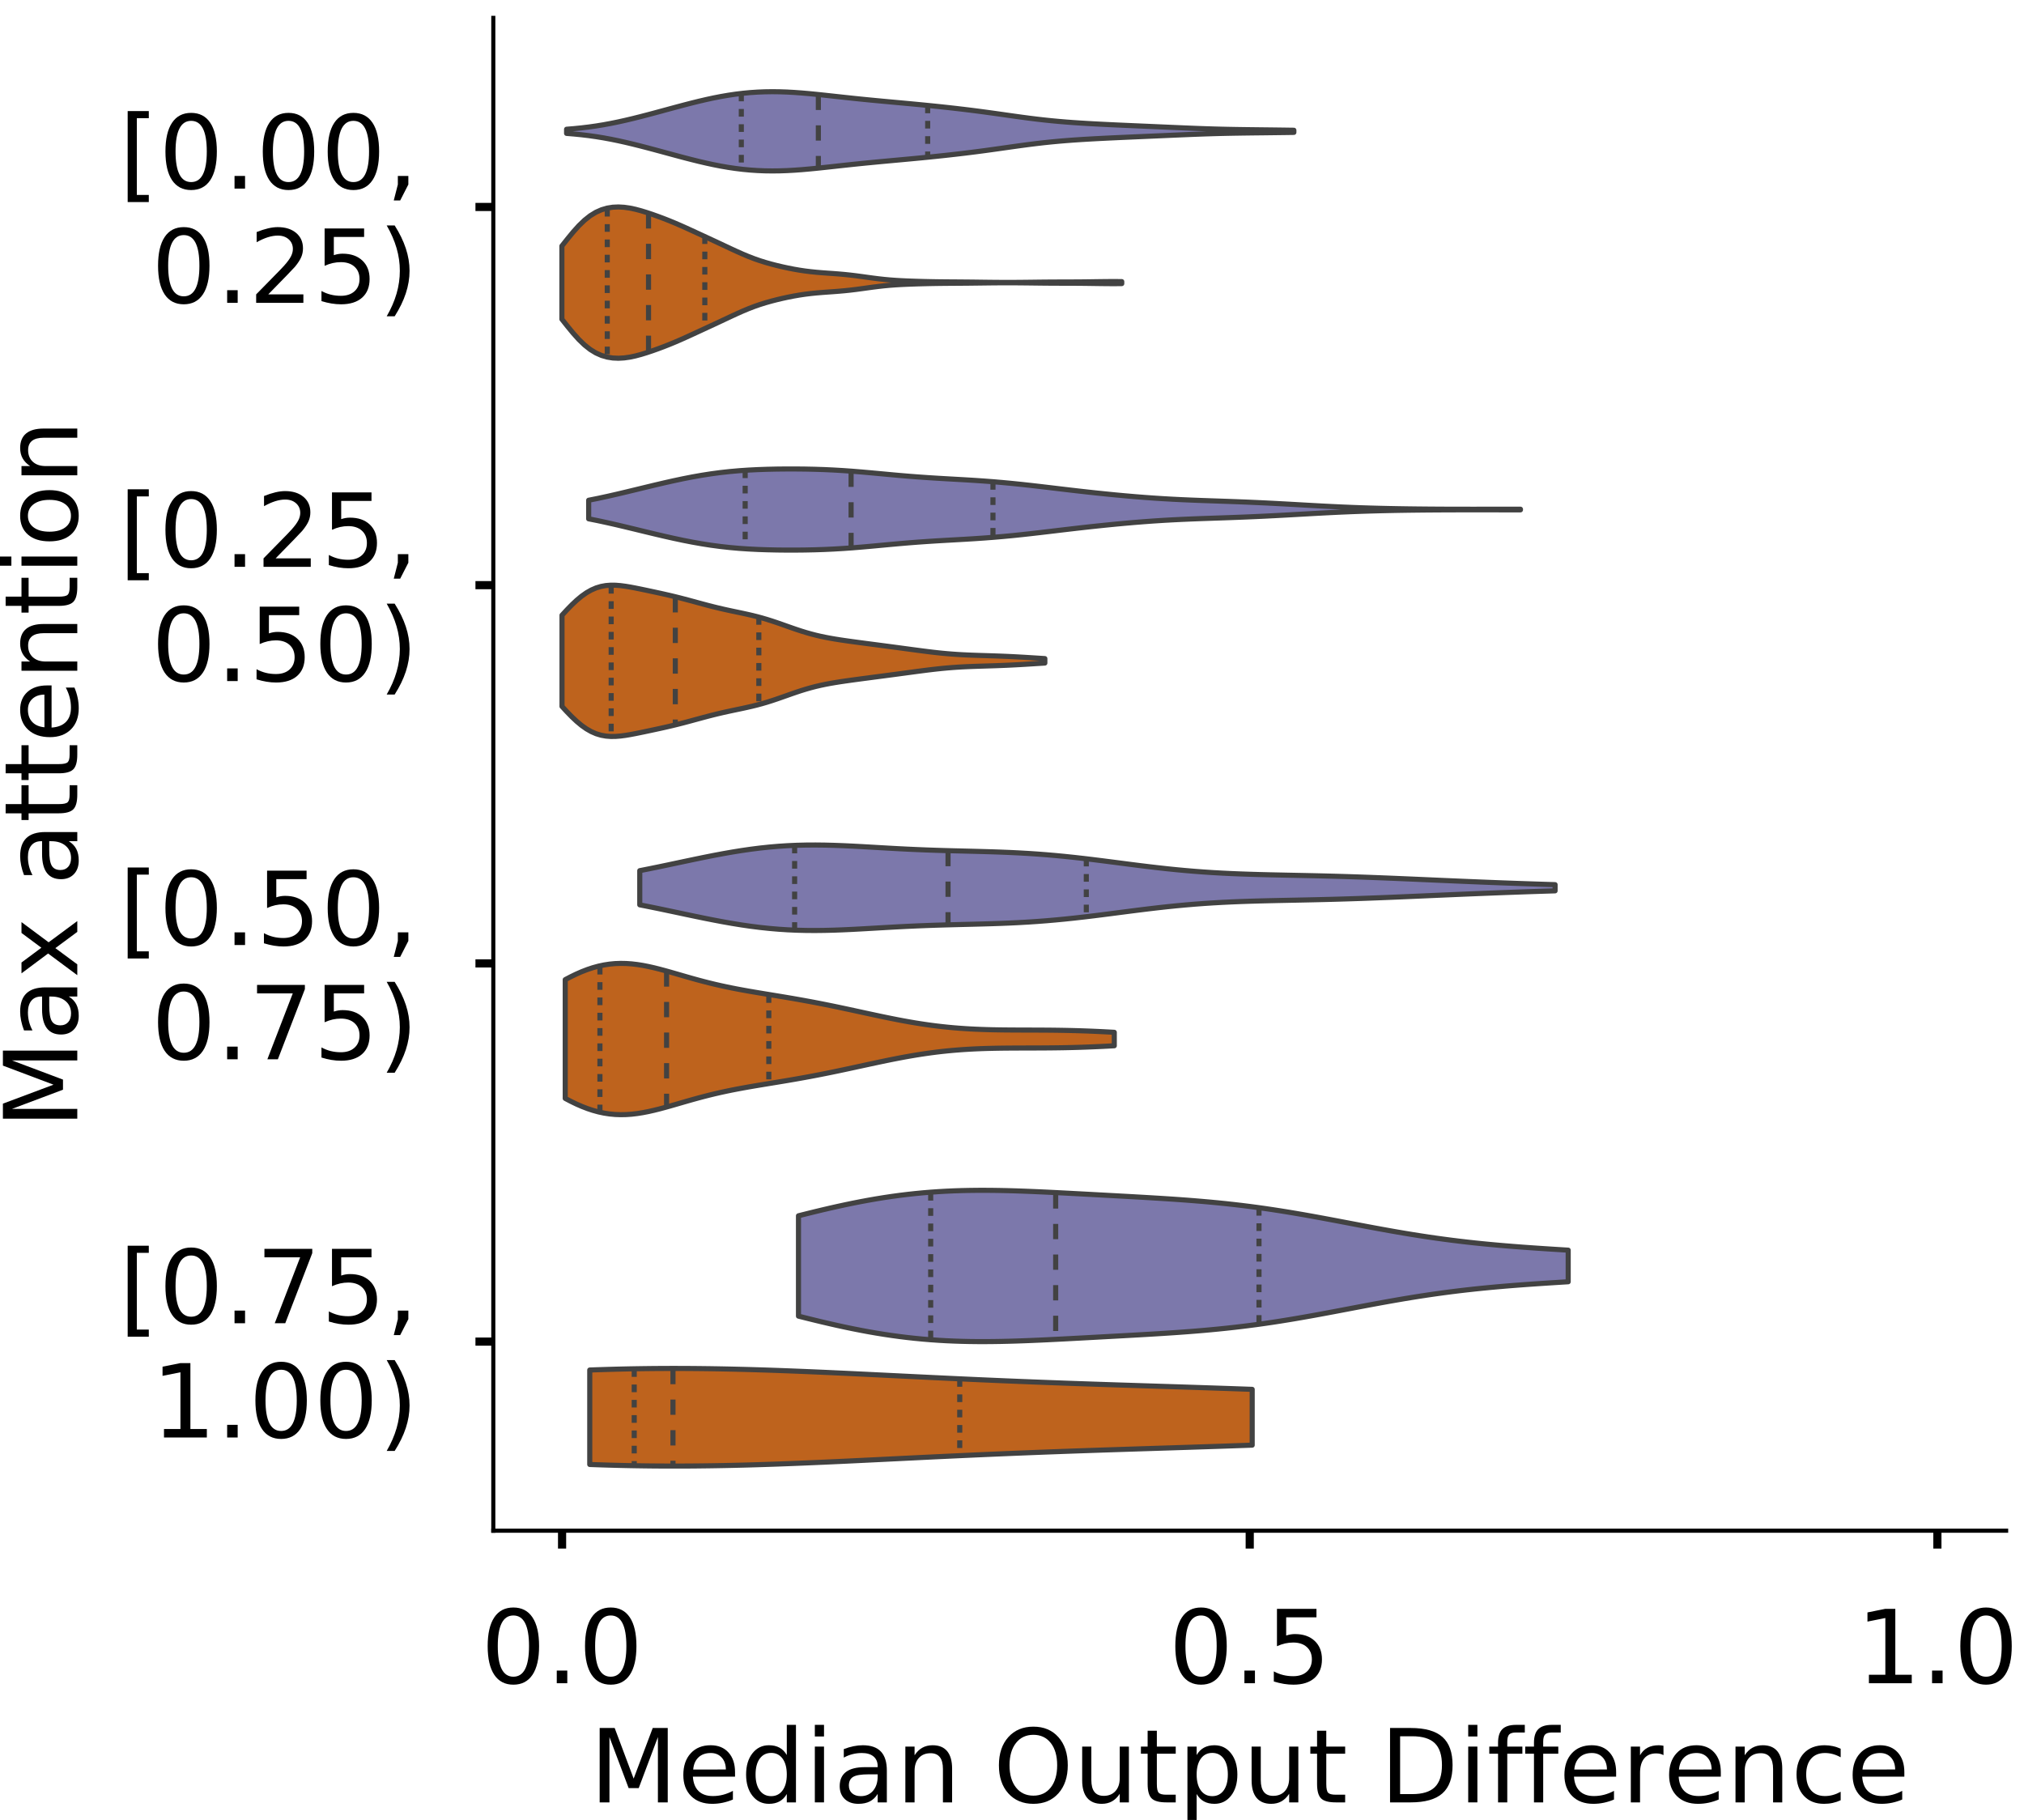 <?xml version="1.0" encoding="utf-8" standalone="no"?>
<!DOCTYPE svg PUBLIC "-//W3C//DTD SVG 1.1//EN"
  "http://www.w3.org/Graphics/SVG/1.1/DTD/svg11.dtd">
<!-- Created with matplotlib (https://matplotlib.org/) -->
<svg height="356.753pt" version="1.1" viewBox="0 0 396.753 356.753" width="396.753pt" xmlns="http://www.w3.org/2000/svg" xmlns:xlink="http://www.w3.org/1999/xlink">
 <defs>
  <style type="text/css">
*{stroke-linecap:butt;stroke-linejoin:round;}
  </style>
 </defs>
 <g id="figure_1">
  <g id="patch_1">
   <path d="M 0 356.753 
L 396.753 356.753 
L 396.753 0 
L 0 0 
z
" style="fill:#ffffff;"/>
  </g>
  <g id="axes_1">
   <g id="patch_2">
    <path d="M 96.7 300.053 
L 393.253 300.053 
L 393.253 3.5 
L 96.7 3.5 
z
" style="fill:#ffffff;"/>
   </g>
   <g id="PolyCollection_1">
    <defs>
     <path d="M 111.064 -330.603 
L 111.064 -331.42 
L 112.504 -331.537 
L 113.944 -331.681 
L 115.384 -331.853 
L 116.824 -332.056 
L 118.264 -332.29 
L 119.704 -332.555 
L 121.144 -332.848 
L 122.584 -333.167 
L 124.025 -333.508 
L 125.465 -333.868 
L 126.905 -334.241 
L 128.345 -334.625 
L 129.785 -335.014 
L 131.225 -335.405 
L 132.665 -335.794 
L 134.105 -336.177 
L 135.545 -336.549 
L 136.985 -336.905 
L 138.425 -337.241 
L 139.865 -337.552 
L 141.305 -337.833 
L 142.745 -338.081 
L 144.185 -338.294 
L 145.625 -338.469 
L 147.065 -338.605 
L 148.505 -338.701 
L 149.945 -338.758 
L 151.385 -338.778 
L 152.825 -338.761 
L 154.266 -338.712 
L 155.706 -338.632 
L 157.146 -338.527 
L 158.586 -338.402 
L 160.026 -338.261 
L 161.466 -338.11 
L 162.906 -337.954 
L 164.346 -337.796 
L 165.786 -337.639 
L 167.226 -337.485 
L 168.666 -337.337 
L 170.106 -337.193 
L 171.546 -337.054 
L 172.986 -336.919 
L 174.426 -336.786 
L 175.866 -336.654 
L 177.306 -336.522 
L 178.746 -336.388 
L 180.186 -336.251 
L 181.626 -336.11 
L 183.066 -335.965 
L 184.506 -335.815 
L 185.947 -335.659 
L 187.387 -335.497 
L 188.827 -335.328 
L 190.267 -335.152 
L 191.707 -334.968 
L 193.147 -334.777 
L 194.587 -334.58 
L 196.027 -334.378 
L 197.467 -334.173 
L 198.907 -333.97 
L 200.347 -333.771 
L 201.787 -333.581 
L 203.227 -333.402 
L 204.667 -333.237 
L 206.107 -333.087 
L 207.547 -332.952 
L 208.987 -332.832 
L 210.427 -332.724 
L 211.867 -332.628 
L 213.307 -332.54 
L 214.747 -332.46 
L 216.187 -332.386 
L 217.628 -332.315 
L 219.068 -332.248 
L 220.508 -332.184 
L 221.948 -332.12 
L 223.388 -332.058 
L 224.828 -331.996 
L 226.268 -331.933 
L 227.708 -331.87 
L 229.148 -331.807 
L 230.588 -331.744 
L 232.028 -331.683 
L 233.468 -331.624 
L 234.908 -331.568 
L 236.348 -331.518 
L 237.788 -331.473 
L 239.228 -331.434 
L 240.668 -331.401 
L 242.108 -331.374 
L 243.548 -331.351 
L 244.988 -331.332 
L 246.428 -331.315 
L 247.868 -331.298 
L 249.309 -331.282 
L 250.749 -331.264 
L 252.189 -331.244 
L 253.629 -331.223 
L 253.629 -330.8 
L 253.629 -330.8 
L 252.189 -330.779 
L 250.749 -330.76 
L 249.309 -330.742 
L 247.868 -330.725 
L 246.428 -330.709 
L 244.988 -330.692 
L 243.548 -330.672 
L 242.108 -330.65 
L 240.668 -330.623 
L 239.228 -330.59 
L 237.788 -330.551 
L 236.348 -330.506 
L 234.908 -330.455 
L 233.468 -330.4 
L 232.028 -330.341 
L 230.588 -330.28 
L 229.148 -330.217 
L 227.708 -330.154 
L 226.268 -330.091 
L 224.828 -330.028 
L 223.388 -329.966 
L 221.948 -329.903 
L 220.508 -329.84 
L 219.068 -329.775 
L 217.628 -329.708 
L 216.187 -329.638 
L 214.747 -329.563 
L 213.307 -329.483 
L 211.867 -329.396 
L 210.427 -329.3 
L 208.987 -329.192 
L 207.547 -329.072 
L 206.107 -328.937 
L 204.667 -328.787 
L 203.227 -328.621 
L 201.787 -328.443 
L 200.347 -328.252 
L 198.907 -328.054 
L 197.467 -327.85 
L 196.027 -327.646 
L 194.587 -327.444 
L 193.147 -327.246 
L 191.707 -327.055 
L 190.267 -326.872 
L 188.827 -326.696 
L 187.387 -326.527 
L 185.947 -326.365 
L 184.506 -326.209 
L 183.066 -326.059 
L 181.626 -325.913 
L 180.186 -325.772 
L 178.746 -325.636 
L 177.306 -325.502 
L 175.866 -325.369 
L 174.426 -325.238 
L 172.986 -325.105 
L 171.546 -324.969 
L 170.106 -324.83 
L 168.666 -324.687 
L 167.226 -324.538 
L 165.786 -324.385 
L 164.346 -324.228 
L 162.906 -324.07 
L 161.466 -323.913 
L 160.026 -323.762 
L 158.586 -323.622 
L 157.146 -323.496 
L 155.706 -323.391 
L 154.266 -323.312 
L 152.825 -323.262 
L 151.385 -323.246 
L 149.945 -323.265 
L 148.505 -323.323 
L 147.065 -323.419 
L 145.625 -323.555 
L 144.185 -323.73 
L 142.745 -323.942 
L 141.305 -324.19 
L 139.865 -324.472 
L 138.425 -324.782 
L 136.985 -325.118 
L 135.545 -325.475 
L 134.105 -325.846 
L 132.665 -326.229 
L 131.225 -326.619 
L 129.785 -327.01 
L 128.345 -327.399 
L 126.905 -327.782 
L 125.465 -328.156 
L 124.025 -328.515 
L 122.584 -328.856 
L 121.144 -329.176 
L 119.704 -329.469 
L 118.264 -329.734 
L 116.824 -329.968 
L 115.384 -330.171 
L 113.944 -330.343 
L 112.504 -330.486 
L 111.064 -330.603 
z
" id="me89716aa2e" style="stroke:#424242;"/>
    </defs>
    <g clip-path="url(#p3362661042)">
     <use style="fill:#7c78ab;stroke:#424242;" x="0" xlink:href="#me89716aa2e" y="356.753"/>
    </g>
   </g>
   <g id="PolyCollection_2">
    <defs>
     <path d="M 110.145 -294.183 
L 110.145 -308.53 
L 111.253 -309.93 
L 112.362 -311.279 
L 113.47 -312.512 
L 114.579 -313.581 
L 115.687 -314.459 
L 116.796 -315.139 
L 117.905 -315.632 
L 119.013 -315.958 
L 120.122 -316.135 
L 121.23 -316.184 
L 122.339 -316.122 
L 123.447 -315.966 
L 124.556 -315.732 
L 125.665 -315.437 
L 126.773 -315.097 
L 127.882 -314.727 
L 128.99 -314.332 
L 130.099 -313.918 
L 131.207 -313.482 
L 132.316 -313.024 
L 133.425 -312.545 
L 134.533 -312.05 
L 135.642 -311.543 
L 136.75 -311.032 
L 137.859 -310.52 
L 138.967 -310.007 
L 140.076 -309.493 
L 141.185 -308.976 
L 142.293 -308.455 
L 143.402 -307.935 
L 144.51 -307.424 
L 145.619 -306.932 
L 146.727 -306.469 
L 147.836 -306.043 
L 148.945 -305.657 
L 150.053 -305.309 
L 151.162 -304.995 
L 152.27 -304.709 
L 153.379 -304.447 
L 154.487 -304.207 
L 155.596 -303.99 
L 156.705 -303.798 
L 157.813 -303.633 
L 158.922 -303.496 
L 160.03 -303.383 
L 161.139 -303.29 
L 162.248 -303.209 
L 163.356 -303.131 
L 164.465 -303.045 
L 165.573 -302.947 
L 166.682 -302.83 
L 167.79 -302.696 
L 168.899 -302.548 
L 170.008 -302.395 
L 171.116 -302.244 
L 172.225 -302.104 
L 173.333 -301.981 
L 174.442 -301.879 
L 175.55 -301.797 
L 176.659 -301.732 
L 177.768 -301.681 
L 178.876 -301.639 
L 179.985 -301.603 
L 181.093 -301.573 
L 182.202 -301.547 
L 183.31 -301.527 
L 184.419 -301.511 
L 185.528 -301.5 
L 186.636 -301.491 
L 187.745 -301.484 
L 188.853 -301.475 
L 189.962 -301.465 
L 191.07 -301.453 
L 192.179 -301.439 
L 193.288 -301.425 
L 194.396 -301.412 
L 195.505 -301.402 
L 196.613 -301.396 
L 197.722 -301.394 
L 198.83 -301.397 
L 199.939 -301.405 
L 201.048 -301.416 
L 202.156 -301.429 
L 203.265 -301.443 
L 204.373 -301.455 
L 205.482 -301.465 
L 206.59 -301.472 
L 207.699 -301.476 
L 208.808 -301.479 
L 209.916 -301.482 
L 211.025 -301.487 
L 212.133 -301.496 
L 213.242 -301.509 
L 214.351 -301.525 
L 215.459 -301.541 
L 216.568 -301.554 
L 217.676 -301.562 
L 218.785 -301.562 
L 219.893 -301.553 
L 219.893 -301.16 
L 219.893 -301.16 
L 218.785 -301.151 
L 217.676 -301.151 
L 216.568 -301.159 
L 215.459 -301.172 
L 214.351 -301.188 
L 213.242 -301.204 
L 212.133 -301.217 
L 211.025 -301.226 
L 209.916 -301.231 
L 208.808 -301.234 
L 207.699 -301.237 
L 206.59 -301.241 
L 205.482 -301.248 
L 204.373 -301.258 
L 203.265 -301.27 
L 202.156 -301.284 
L 201.048 -301.297 
L 199.939 -301.308 
L 198.83 -301.316 
L 197.722 -301.319 
L 196.613 -301.317 
L 195.505 -301.311 
L 194.396 -301.301 
L 193.288 -301.288 
L 192.179 -301.274 
L 191.07 -301.26 
L 189.962 -301.248 
L 188.853 -301.238 
L 187.745 -301.229 
L 186.636 -301.222 
L 185.528 -301.213 
L 184.419 -301.202 
L 183.31 -301.186 
L 182.202 -301.166 
L 181.093 -301.14 
L 179.985 -301.11 
L 178.876 -301.074 
L 177.768 -301.032 
L 176.659 -300.981 
L 175.55 -300.916 
L 174.442 -300.834 
L 173.333 -300.732 
L 172.225 -300.609 
L 171.116 -300.469 
L 170.008 -300.318 
L 168.899 -300.165 
L 167.79 -300.017 
L 166.682 -299.883 
L 165.573 -299.766 
L 164.465 -299.668 
L 163.356 -299.582 
L 162.248 -299.504 
L 161.139 -299.423 
L 160.03 -299.33 
L 158.922 -299.217 
L 157.813 -299.08 
L 156.705 -298.915 
L 155.596 -298.723 
L 154.487 -298.506 
L 153.379 -298.266 
L 152.27 -298.004 
L 151.162 -297.718 
L 150.053 -297.404 
L 148.945 -297.056 
L 147.836 -296.67 
L 146.727 -296.244 
L 145.619 -295.781 
L 144.51 -295.289 
L 143.402 -294.778 
L 142.293 -294.258 
L 141.185 -293.737 
L 140.076 -293.22 
L 138.967 -292.706 
L 137.859 -292.193 
L 136.75 -291.681 
L 135.642 -291.17 
L 134.533 -290.663 
L 133.425 -290.168 
L 132.316 -289.689 
L 131.207 -289.231 
L 130.099 -288.795 
L 128.99 -288.381 
L 127.882 -287.986 
L 126.773 -287.616 
L 125.665 -287.276 
L 124.556 -286.981 
L 123.447 -286.747 
L 122.339 -286.591 
L 121.23 -286.529 
L 120.122 -286.578 
L 119.013 -286.755 
L 117.905 -287.081 
L 116.796 -287.574 
L 115.687 -288.254 
L 114.579 -289.132 
L 113.47 -290.201 
L 112.362 -291.434 
L 111.253 -292.783 
L 110.145 -294.183 
z
" id="mbe5b6b40ed" style="stroke:#424242;"/>
    </defs>
    <g clip-path="url(#p3362661042)">
     <use style="fill:#be631d;stroke:#424242;" x="0" xlink:href="#mbe5b6b40ed" y="356.753"/>
    </g>
   </g>
   <g id="PolyCollection_3">
    <defs>
     <path d="M 115.393 -255.052 
L 115.393 -258.695 
L 117.238 -259.064 
L 119.083 -259.462 
L 120.928 -259.882 
L 122.773 -260.319 
L 124.618 -260.765 
L 126.463 -261.213 
L 128.308 -261.657 
L 130.153 -262.09 
L 131.998 -262.505 
L 133.843 -262.897 
L 135.688 -263.259 
L 137.533 -263.585 
L 139.378 -263.873 
L 141.223 -264.119 
L 143.068 -264.322 
L 144.913 -264.485 
L 146.758 -264.609 
L 148.602 -264.701 
L 150.447 -264.764 
L 152.292 -264.804 
L 154.137 -264.823 
L 155.982 -264.823 
L 157.827 -264.804 
L 159.672 -264.765 
L 161.517 -264.705 
L 163.362 -264.62 
L 165.207 -264.512 
L 167.052 -264.382 
L 168.897 -264.232 
L 170.742 -264.069 
L 172.587 -263.898 
L 174.432 -263.726 
L 176.277 -263.559 
L 178.122 -263.403 
L 179.967 -263.26 
L 181.812 -263.131 
L 183.657 -263.014 
L 185.502 -262.906 
L 187.347 -262.802 
L 189.192 -262.697 
L 191.037 -262.584 
L 192.882 -262.459 
L 194.727 -262.319 
L 196.572 -262.161 
L 198.417 -261.987 
L 200.262 -261.797 
L 202.107 -261.594 
L 203.952 -261.382 
L 205.797 -261.164 
L 207.642 -260.944 
L 209.487 -260.727 
L 211.332 -260.513 
L 213.177 -260.306 
L 215.022 -260.107 
L 216.867 -259.916 
L 218.712 -259.734 
L 220.557 -259.563 
L 222.402 -259.403 
L 224.247 -259.256 
L 226.092 -259.122 
L 227.937 -259.003 
L 229.782 -258.898 
L 231.627 -258.807 
L 233.472 -258.727 
L 235.317 -258.656 
L 237.162 -258.591 
L 239.007 -258.528 
L 240.852 -258.464 
L 242.697 -258.396 
L 244.542 -258.323 
L 246.387 -258.243 
L 248.232 -258.156 
L 250.077 -258.062 
L 251.922 -257.963 
L 253.767 -257.86 
L 255.612 -257.755 
L 257.457 -257.652 
L 259.302 -257.552 
L 261.147 -257.458 
L 262.992 -257.371 
L 264.837 -257.294 
L 266.682 -257.225 
L 268.527 -257.166 
L 270.372 -257.115 
L 272.217 -257.073 
L 274.062 -257.037 
L 275.907 -257.008 
L 277.752 -256.985 
L 279.597 -256.966 
L 281.442 -256.952 
L 283.287 -256.942 
L 285.132 -256.936 
L 286.977 -256.933 
L 288.822 -256.932 
L 290.667 -256.933 
L 292.512 -256.935 
L 294.357 -256.936 
L 296.202 -256.937 
L 298.047 -256.937 
L 298.047 -256.81 
L 298.047 -256.81 
L 296.202 -256.81 
L 294.357 -256.811 
L 292.512 -256.812 
L 290.667 -256.814 
L 288.822 -256.815 
L 286.977 -256.814 
L 285.132 -256.811 
L 283.287 -256.805 
L 281.442 -256.795 
L 279.597 -256.781 
L 277.752 -256.762 
L 275.907 -256.739 
L 274.062 -256.71 
L 272.217 -256.674 
L 270.372 -256.632 
L 268.527 -256.581 
L 266.682 -256.522 
L 264.837 -256.453 
L 262.992 -256.376 
L 261.147 -256.289 
L 259.302 -256.195 
L 257.457 -256.095 
L 255.612 -255.992 
L 253.767 -255.887 
L 251.922 -255.784 
L 250.077 -255.685 
L 248.232 -255.591 
L 246.387 -255.504 
L 244.542 -255.424 
L 242.697 -255.351 
L 240.852 -255.283 
L 239.007 -255.219 
L 237.162 -255.156 
L 235.317 -255.091 
L 233.472 -255.02 
L 231.627 -254.94 
L 229.782 -254.849 
L 227.937 -254.744 
L 226.092 -254.625 
L 224.247 -254.491 
L 222.402 -254.344 
L 220.557 -254.184 
L 218.712 -254.013 
L 216.867 -253.831 
L 215.022 -253.64 
L 213.177 -253.441 
L 211.332 -253.234 
L 209.487 -253.02 
L 207.642 -252.803 
L 205.797 -252.583 
L 203.952 -252.365 
L 202.107 -252.153 
L 200.262 -251.95 
L 198.417 -251.76 
L 196.572 -251.586 
L 194.727 -251.428 
L 192.882 -251.288 
L 191.037 -251.163 
L 189.192 -251.05 
L 187.347 -250.945 
L 185.502 -250.841 
L 183.657 -250.733 
L 181.812 -250.616 
L 179.967 -250.487 
L 178.122 -250.344 
L 176.277 -250.188 
L 174.432 -250.021 
L 172.587 -249.849 
L 170.742 -249.678 
L 168.897 -249.515 
L 167.052 -249.365 
L 165.207 -249.235 
L 163.362 -249.127 
L 161.517 -249.042 
L 159.672 -248.982 
L 157.827 -248.943 
L 155.982 -248.924 
L 154.137 -248.924 
L 152.292 -248.943 
L 150.447 -248.983 
L 148.602 -249.046 
L 146.758 -249.138 
L 144.913 -249.262 
L 143.068 -249.425 
L 141.223 -249.628 
L 139.378 -249.874 
L 137.533 -250.162 
L 135.688 -250.488 
L 133.843 -250.85 
L 131.998 -251.242 
L 130.153 -251.657 
L 128.308 -252.09 
L 126.463 -252.534 
L 124.618 -252.982 
L 122.773 -253.428 
L 120.928 -253.865 
L 119.083 -254.285 
L 117.238 -254.683 
L 115.393 -255.052 
z
" id="m79a1edebf4" style="stroke:#424242;"/>
    </defs>
    <g clip-path="url(#p3362661042)">
     <use style="fill:#7c78ab;stroke:#424242;" x="0" xlink:href="#m79a1edebf4" y="356.753"/>
    </g>
   </g>
   <g id="PolyCollection_4">
    <defs>
     <path d="M 110.168 -218.276 
L 110.168 -236.16 
L 111.124 -237.198 
L 112.08 -238.181 
L 113.036 -239.081 
L 113.992 -239.877 
L 114.948 -240.552 
L 115.904 -241.097 
L 116.86 -241.511 
L 117.816 -241.799 
L 118.772 -241.973 
L 119.728 -242.046 
L 120.684 -242.035 
L 121.64 -241.959 
L 122.596 -241.834 
L 123.552 -241.676 
L 124.508 -241.495 
L 125.464 -241.303 
L 126.42 -241.104 
L 127.376 -240.901 
L 128.332 -240.697 
L 129.288 -240.49 
L 130.244 -240.278 
L 131.201 -240.059 
L 132.157 -239.832 
L 133.113 -239.595 
L 134.069 -239.349 
L 135.025 -239.095 
L 135.981 -238.837 
L 136.937 -238.576 
L 137.893 -238.317 
L 138.849 -238.064 
L 139.805 -237.82 
L 140.761 -237.586 
L 141.717 -237.363 
L 142.673 -237.151 
L 143.629 -236.946 
L 144.585 -236.746 
L 145.541 -236.544 
L 146.497 -236.336 
L 147.453 -236.115 
L 148.409 -235.878 
L 149.365 -235.62 
L 150.321 -235.34 
L 151.277 -235.04 
L 152.233 -234.722 
L 153.189 -234.39 
L 154.145 -234.052 
L 155.102 -233.715 
L 156.058 -233.385 
L 157.014 -233.069 
L 157.97 -232.773 
L 158.926 -232.5 
L 159.882 -232.251 
L 160.838 -232.028 
L 161.794 -231.827 
L 162.75 -231.646 
L 163.706 -231.481 
L 164.662 -231.329 
L 165.618 -231.187 
L 166.574 -231.052 
L 167.53 -230.921 
L 168.486 -230.793 
L 169.442 -230.666 
L 170.398 -230.54 
L 171.354 -230.415 
L 172.31 -230.289 
L 173.266 -230.164 
L 174.222 -230.038 
L 175.178 -229.911 
L 176.134 -229.784 
L 177.09 -229.655 
L 178.047 -229.527 
L 179.003 -229.398 
L 179.959 -229.271 
L 180.915 -229.146 
L 181.871 -229.025 
L 182.827 -228.91 
L 183.783 -228.802 
L 184.739 -228.703 
L 185.695 -228.615 
L 186.651 -228.537 
L 187.607 -228.47 
L 188.563 -228.413 
L 189.519 -228.366 
L 190.475 -228.326 
L 191.431 -228.292 
L 192.387 -228.261 
L 193.343 -228.232 
L 194.299 -228.202 
L 195.255 -228.17 
L 196.211 -228.135 
L 197.167 -228.096 
L 198.123 -228.052 
L 199.079 -228.004 
L 200.035 -227.951 
L 200.991 -227.895 
L 201.948 -227.836 
L 202.904 -227.776 
L 203.86 -227.716 
L 204.816 -227.656 
L 204.816 -226.78 
L 204.816 -226.78 
L 203.86 -226.721 
L 202.904 -226.66 
L 201.948 -226.6 
L 200.991 -226.541 
L 200.035 -226.485 
L 199.079 -226.433 
L 198.123 -226.384 
L 197.167 -226.34 
L 196.211 -226.301 
L 195.255 -226.266 
L 194.299 -226.234 
L 193.343 -226.205 
L 192.387 -226.175 
L 191.431 -226.145 
L 190.475 -226.111 
L 189.519 -226.071 
L 188.563 -226.023 
L 187.607 -225.966 
L 186.651 -225.899 
L 185.695 -225.822 
L 184.739 -225.733 
L 183.783 -225.634 
L 182.827 -225.527 
L 181.871 -225.412 
L 180.915 -225.291 
L 179.959 -225.166 
L 179.003 -225.038 
L 178.047 -224.91 
L 177.09 -224.781 
L 176.134 -224.653 
L 175.178 -224.525 
L 174.222 -224.399 
L 173.266 -224.273 
L 172.31 -224.147 
L 171.354 -224.022 
L 170.398 -223.896 
L 169.442 -223.771 
L 168.486 -223.644 
L 167.53 -223.516 
L 166.574 -223.384 
L 165.618 -223.249 
L 164.662 -223.107 
L 163.706 -222.955 
L 162.75 -222.791 
L 161.794 -222.61 
L 160.838 -222.409 
L 159.882 -222.185 
L 158.926 -221.936 
L 157.97 -221.663 
L 157.014 -221.367 
L 156.058 -221.052 
L 155.102 -220.722 
L 154.145 -220.384 
L 153.189 -220.046 
L 152.233 -219.715 
L 151.277 -219.396 
L 150.321 -219.096 
L 149.365 -218.816 
L 148.409 -218.559 
L 147.453 -218.321 
L 146.497 -218.101 
L 145.541 -217.892 
L 144.585 -217.691 
L 143.629 -217.49 
L 142.673 -217.286 
L 141.717 -217.073 
L 140.761 -216.851 
L 139.805 -216.617 
L 138.849 -216.372 
L 137.893 -216.119 
L 136.937 -215.86 
L 135.981 -215.6 
L 135.025 -215.341 
L 134.069 -215.087 
L 133.113 -214.842 
L 132.157 -214.605 
L 131.201 -214.377 
L 130.244 -214.158 
L 129.288 -213.946 
L 128.332 -213.739 
L 127.376 -213.535 
L 126.42 -213.333 
L 125.464 -213.134 
L 124.508 -212.941 
L 123.552 -212.761 
L 122.596 -212.602 
L 121.64 -212.477 
L 120.684 -212.401 
L 119.728 -212.391 
L 118.772 -212.464 
L 117.816 -212.637 
L 116.86 -212.925 
L 115.904 -213.339 
L 114.948 -213.885 
L 113.992 -214.559 
L 113.036 -215.355 
L 112.08 -216.255 
L 111.124 -217.238 
L 110.168 -218.276 
z
" id="m8e28f0c362" style="stroke:#424242;"/>
    </defs>
    <g clip-path="url(#p3362661042)">
     <use style="fill:#be631d;stroke:#424242;" x="0" xlink:href="#m8e28f0c362" y="356.753"/>
    </g>
   </g>
   <g id="PolyCollection_5">
    <defs>
     <path d="M 125.409 -179.385 
L 125.409 -186.085 
L 127.221 -186.443 
L 129.034 -186.813 
L 130.846 -187.192 
L 132.658 -187.576 
L 134.471 -187.96 
L 136.283 -188.34 
L 138.096 -188.713 
L 139.908 -189.072 
L 141.72 -189.413 
L 143.533 -189.732 
L 145.345 -190.024 
L 147.157 -190.286 
L 148.97 -190.515 
L 150.782 -190.707 
L 152.595 -190.863 
L 154.407 -190.98 
L 156.219 -191.06 
L 158.032 -191.104 
L 159.844 -191.114 
L 161.657 -191.095 
L 163.469 -191.048 
L 165.281 -190.981 
L 167.094 -190.896 
L 168.906 -190.8 
L 170.718 -190.696 
L 172.531 -190.591 
L 174.343 -190.487 
L 176.156 -190.388 
L 177.968 -190.297 
L 179.78 -190.215 
L 181.593 -190.142 
L 183.405 -190.079 
L 185.217 -190.024 
L 187.03 -189.975 
L 188.842 -189.93 
L 190.655 -189.885 
L 192.467 -189.838 
L 194.279 -189.785 
L 196.092 -189.724 
L 197.904 -189.651 
L 199.717 -189.564 
L 201.529 -189.461 
L 203.341 -189.34 
L 205.154 -189.201 
L 206.966 -189.044 
L 208.778 -188.87 
L 210.591 -188.68 
L 212.403 -188.475 
L 214.216 -188.258 
L 216.028 -188.032 
L 217.84 -187.8 
L 219.653 -187.565 
L 221.465 -187.331 
L 223.277 -187.101 
L 225.09 -186.879 
L 226.902 -186.666 
L 228.715 -186.465 
L 230.527 -186.28 
L 232.339 -186.11 
L 234.152 -185.957 
L 235.964 -185.821 
L 237.777 -185.703 
L 239.589 -185.601 
L 241.401 -185.513 
L 243.214 -185.44 
L 245.026 -185.378 
L 246.838 -185.325 
L 248.651 -185.279 
L 250.463 -185.239 
L 252.276 -185.201 
L 254.088 -185.164 
L 255.9 -185.127 
L 257.713 -185.088 
L 259.525 -185.045 
L 261.337 -184.998 
L 263.15 -184.947 
L 264.962 -184.891 
L 266.775 -184.83 
L 268.587 -184.765 
L 270.399 -184.697 
L 272.212 -184.625 
L 274.024 -184.55 
L 275.837 -184.473 
L 277.649 -184.395 
L 279.461 -184.316 
L 281.274 -184.236 
L 283.086 -184.157 
L 284.898 -184.079 
L 286.711 -184.002 
L 288.523 -183.927 
L 290.336 -183.853 
L 292.148 -183.781 
L 293.96 -183.711 
L 295.773 -183.644 
L 297.585 -183.579 
L 299.398 -183.516 
L 301.21 -183.456 
L 303.022 -183.398 
L 304.835 -183.343 
L 304.835 -182.127 
L 304.835 -182.127 
L 303.022 -182.072 
L 301.21 -182.014 
L 299.398 -181.954 
L 297.585 -181.891 
L 295.773 -181.826 
L 293.96 -181.759 
L 292.148 -181.689 
L 290.336 -181.617 
L 288.523 -181.544 
L 286.711 -181.468 
L 284.898 -181.391 
L 283.086 -181.313 
L 281.274 -181.234 
L 279.461 -181.155 
L 277.649 -181.076 
L 275.837 -180.997 
L 274.024 -180.921 
L 272.212 -180.846 
L 270.399 -180.774 
L 268.587 -180.705 
L 266.775 -180.64 
L 264.962 -180.58 
L 263.15 -180.524 
L 261.337 -180.472 
L 259.525 -180.426 
L 257.713 -180.383 
L 255.9 -180.343 
L 254.088 -180.306 
L 252.276 -180.269 
L 250.463 -180.232 
L 248.651 -180.191 
L 246.838 -180.146 
L 245.026 -180.093 
L 243.214 -180.031 
L 241.401 -179.957 
L 239.589 -179.87 
L 237.777 -179.767 
L 235.964 -179.649 
L 234.152 -179.513 
L 232.339 -179.36 
L 230.527 -179.191 
L 228.715 -179.005 
L 226.902 -178.805 
L 225.09 -178.592 
L 223.277 -178.369 
L 221.465 -178.139 
L 219.653 -177.905 
L 217.84 -177.67 
L 216.028 -177.438 
L 214.216 -177.212 
L 212.403 -176.996 
L 210.591 -176.791 
L 208.778 -176.6 
L 206.966 -176.426 
L 205.154 -176.269 
L 203.341 -176.13 
L 201.529 -176.01 
L 199.717 -175.907 
L 197.904 -175.819 
L 196.092 -175.746 
L 194.279 -175.685 
L 192.467 -175.632 
L 190.655 -175.585 
L 188.842 -175.541 
L 187.03 -175.495 
L 185.217 -175.446 
L 183.405 -175.391 
L 181.593 -175.328 
L 179.78 -175.255 
L 177.968 -175.173 
L 176.156 -175.082 
L 174.343 -174.983 
L 172.531 -174.879 
L 170.718 -174.774 
L 168.906 -174.671 
L 167.094 -174.574 
L 165.281 -174.49 
L 163.469 -174.422 
L 161.657 -174.376 
L 159.844 -174.356 
L 158.032 -174.366 
L 156.219 -174.41 
L 154.407 -174.49 
L 152.595 -174.608 
L 150.782 -174.763 
L 148.97 -174.956 
L 147.157 -175.184 
L 145.345 -175.446 
L 143.533 -175.739 
L 141.72 -176.058 
L 139.908 -176.399 
L 138.096 -176.758 
L 136.283 -177.13 
L 134.471 -177.51 
L 132.658 -177.895 
L 130.846 -178.278 
L 129.034 -178.657 
L 127.221 -179.027 
L 125.409 -179.385 
z
" id="md038a4065b" style="stroke:#424242;"/>
    </defs>
    <g clip-path="url(#p3362661042)">
     <use style="fill:#7c78ab;stroke:#424242;" x="0" xlink:href="#md038a4065b" y="356.753"/>
    </g>
   </g>
   <g id="PolyCollection_6">
    <defs>
     <path d="M 110.798 -141.439 
L 110.798 -164.721 
L 111.885 -165.29 
L 112.972 -165.816 
L 114.059 -166.291 
L 115.147 -166.711 
L 116.234 -167.071 
L 117.321 -167.368 
L 118.408 -167.601 
L 119.495 -167.767 
L 120.582 -167.869 
L 121.67 -167.907 
L 122.757 -167.886 
L 123.844 -167.809 
L 124.931 -167.681 
L 126.018 -167.508 
L 127.105 -167.296 
L 128.192 -167.051 
L 129.28 -166.779 
L 130.367 -166.488 
L 131.454 -166.184 
L 132.541 -165.871 
L 133.628 -165.556 
L 134.715 -165.242 
L 135.803 -164.934 
L 136.89 -164.634 
L 137.977 -164.346 
L 139.064 -164.069 
L 140.151 -163.806 
L 141.238 -163.557 
L 142.326 -163.321 
L 143.413 -163.097 
L 144.5 -162.884 
L 145.587 -162.682 
L 146.674 -162.487 
L 147.761 -162.3 
L 148.849 -162.117 
L 149.936 -161.937 
L 151.023 -161.759 
L 152.11 -161.58 
L 153.197 -161.401 
L 154.284 -161.219 
L 155.372 -161.034 
L 156.459 -160.844 
L 157.546 -160.65 
L 158.633 -160.45 
L 159.72 -160.246 
L 160.807 -160.035 
L 161.895 -159.82 
L 162.982 -159.6 
L 164.069 -159.375 
L 165.156 -159.146 
L 166.243 -158.914 
L 167.33 -158.68 
L 168.418 -158.444 
L 169.505 -158.208 
L 170.592 -157.973 
L 171.679 -157.739 
L 172.766 -157.509 
L 173.853 -157.284 
L 174.941 -157.064 
L 176.028 -156.85 
L 177.115 -156.645 
L 178.202 -156.449 
L 179.289 -156.263 
L 180.376 -156.088 
L 181.464 -155.924 
L 182.551 -155.773 
L 183.638 -155.634 
L 184.725 -155.508 
L 185.812 -155.394 
L 186.899 -155.293 
L 187.987 -155.204 
L 189.074 -155.128 
L 190.161 -155.062 
L 191.248 -155.008 
L 192.335 -154.963 
L 193.422 -154.927 
L 194.51 -154.899 
L 195.597 -154.878 
L 196.684 -154.863 
L 197.771 -154.853 
L 198.858 -154.846 
L 199.945 -154.841 
L 201.033 -154.838 
L 202.12 -154.835 
L 203.207 -154.832 
L 204.294 -154.827 
L 205.381 -154.82 
L 206.468 -154.81 
L 207.556 -154.796 
L 208.643 -154.777 
L 209.73 -154.755 
L 210.817 -154.727 
L 211.904 -154.694 
L 212.991 -154.657 
L 214.079 -154.614 
L 215.166 -154.567 
L 216.253 -154.515 
L 217.34 -154.458 
L 218.427 -154.398 
L 218.427 -151.761 
L 218.427 -151.761 
L 217.34 -151.701 
L 216.253 -151.645 
L 215.166 -151.593 
L 214.079 -151.546 
L 212.991 -151.503 
L 211.904 -151.465 
L 210.817 -151.433 
L 209.73 -151.405 
L 208.643 -151.382 
L 207.556 -151.364 
L 206.468 -151.35 
L 205.381 -151.34 
L 204.294 -151.333 
L 203.207 -151.328 
L 202.12 -151.324 
L 201.033 -151.322 
L 199.945 -151.318 
L 198.858 -151.314 
L 197.771 -151.307 
L 196.684 -151.297 
L 195.597 -151.281 
L 194.51 -151.26 
L 193.422 -151.233 
L 192.335 -151.197 
L 191.248 -151.152 
L 190.161 -151.097 
L 189.074 -151.032 
L 187.987 -150.955 
L 186.899 -150.867 
L 185.812 -150.766 
L 184.725 -150.652 
L 183.638 -150.526 
L 182.551 -150.387 
L 181.464 -150.235 
L 180.376 -150.072 
L 179.289 -149.896 
L 178.202 -149.71 
L 177.115 -149.514 
L 176.028 -149.309 
L 174.941 -149.096 
L 173.853 -148.876 
L 172.766 -148.65 
L 171.679 -148.42 
L 170.592 -148.187 
L 169.505 -147.952 
L 168.418 -147.716 
L 167.33 -147.48 
L 166.243 -147.246 
L 165.156 -147.014 
L 164.069 -146.785 
L 162.982 -146.56 
L 161.895 -146.34 
L 160.807 -146.124 
L 159.72 -145.914 
L 158.633 -145.709 
L 157.546 -145.51 
L 156.459 -145.316 
L 155.372 -145.126 
L 154.284 -144.941 
L 153.197 -144.759 
L 152.11 -144.579 
L 151.023 -144.401 
L 149.936 -144.223 
L 148.849 -144.043 
L 147.761 -143.86 
L 146.674 -143.672 
L 145.587 -143.478 
L 144.5 -143.275 
L 143.413 -143.063 
L 142.326 -142.839 
L 141.238 -142.603 
L 140.151 -142.353 
L 139.064 -142.09 
L 137.977 -141.814 
L 136.89 -141.525 
L 135.803 -141.226 
L 134.715 -140.918 
L 133.628 -140.604 
L 132.541 -140.289 
L 131.454 -139.976 
L 130.367 -139.671 
L 129.28 -139.38 
L 128.192 -139.109 
L 127.105 -138.864 
L 126.018 -138.652 
L 124.931 -138.478 
L 123.844 -138.35 
L 122.757 -138.273 
L 121.67 -138.252 
L 120.582 -138.291 
L 119.495 -138.393 
L 118.408 -138.559 
L 117.321 -138.791 
L 116.234 -139.088 
L 115.147 -139.448 
L 114.059 -139.868 
L 112.972 -140.344 
L 111.885 -140.87 
L 110.798 -141.439 
z
" id="m87839f3eb4" style="stroke:#424242;"/>
    </defs>
    <g clip-path="url(#p3362661042)">
     <use style="fill:#be631d;stroke:#424242;" x="0" xlink:href="#m87839f3eb4" y="356.753"/>
    </g>
   </g>
   <g id="PolyCollection_7">
    <defs>
     <path d="M 156.521 -98.762 
L 156.521 -118.432 
L 158.045 -118.816 
L 159.569 -119.192 
L 161.093 -119.559 
L 162.617 -119.915 
L 164.141 -120.259 
L 165.665 -120.59 
L 167.189 -120.906 
L 168.713 -121.206 
L 170.237 -121.489 
L 171.761 -121.754 
L 173.286 -122.001 
L 174.81 -122.228 
L 176.334 -122.435 
L 177.858 -122.621 
L 179.382 -122.788 
L 180.906 -122.934 
L 182.43 -123.06 
L 183.954 -123.166 
L 185.478 -123.253 
L 187.002 -123.321 
L 188.526 -123.371 
L 190.051 -123.404 
L 191.575 -123.422 
L 193.099 -123.424 
L 194.623 -123.414 
L 196.147 -123.39 
L 197.671 -123.356 
L 199.195 -123.312 
L 200.719 -123.259 
L 202.243 -123.199 
L 203.767 -123.133 
L 205.291 -123.062 
L 206.815 -122.988 
L 208.34 -122.91 
L 209.864 -122.83 
L 211.388 -122.749 
L 212.912 -122.667 
L 214.436 -122.585 
L 215.96 -122.502 
L 217.484 -122.419 
L 219.008 -122.336 
L 220.532 -122.252 
L 222.056 -122.167 
L 223.58 -122.08 
L 225.105 -121.992 
L 226.629 -121.9 
L 228.153 -121.805 
L 229.677 -121.706 
L 231.201 -121.601 
L 232.725 -121.489 
L 234.249 -121.37 
L 235.773 -121.243 
L 237.297 -121.108 
L 238.821 -120.962 
L 240.345 -120.806 
L 241.869 -120.639 
L 243.394 -120.461 
L 244.918 -120.271 
L 246.442 -120.069 
L 247.966 -119.856 
L 249.49 -119.632 
L 251.014 -119.397 
L 252.538 -119.152 
L 254.062 -118.897 
L 255.586 -118.634 
L 257.11 -118.363 
L 258.634 -118.085 
L 260.158 -117.803 
L 261.683 -117.517 
L 263.207 -117.228 
L 264.731 -116.938 
L 266.255 -116.649 
L 267.779 -116.361 
L 269.303 -116.077 
L 270.827 -115.797 
L 272.351 -115.523 
L 273.875 -115.255 
L 275.399 -114.996 
L 276.923 -114.745 
L 278.448 -114.504 
L 279.972 -114.273 
L 281.496 -114.052 
L 283.02 -113.843 
L 284.544 -113.644 
L 286.068 -113.456 
L 287.592 -113.278 
L 289.116 -113.111 
L 290.64 -112.954 
L 292.164 -112.807 
L 293.688 -112.668 
L 295.212 -112.538 
L 296.737 -112.415 
L 298.261 -112.298 
L 299.785 -112.188 
L 301.309 -112.082 
L 302.833 -111.981 
L 304.357 -111.883 
L 305.881 -111.788 
L 307.405 -111.695 
L 307.405 -105.499 
L 307.405 -105.499 
L 305.881 -105.406 
L 304.357 -105.311 
L 302.833 -105.213 
L 301.309 -105.111 
L 299.785 -105.006 
L 298.261 -104.895 
L 296.737 -104.779 
L 295.212 -104.656 
L 293.688 -104.525 
L 292.164 -104.387 
L 290.64 -104.239 
L 289.116 -104.082 
L 287.592 -103.915 
L 286.068 -103.738 
L 284.544 -103.55 
L 283.02 -103.351 
L 281.496 -103.141 
L 279.972 -102.921 
L 278.448 -102.69 
L 276.923 -102.448 
L 275.399 -102.198 
L 273.875 -101.938 
L 272.351 -101.671 
L 270.827 -101.397 
L 269.303 -101.117 
L 267.779 -100.833 
L 266.255 -100.545 
L 264.731 -100.256 
L 263.207 -99.966 
L 261.683 -99.677 
L 260.158 -99.391 
L 258.634 -99.108 
L 257.11 -98.831 
L 255.586 -98.56 
L 254.062 -98.297 
L 252.538 -98.042 
L 251.014 -97.796 
L 249.49 -97.561 
L 247.966 -97.337 
L 246.442 -97.124 
L 244.918 -96.923 
L 243.394 -96.733 
L 241.869 -96.555 
L 240.345 -96.388 
L 238.821 -96.232 
L 237.297 -96.086 
L 235.773 -95.95 
L 234.249 -95.823 
L 232.725 -95.705 
L 231.201 -95.593 
L 229.677 -95.488 
L 228.153 -95.388 
L 226.629 -95.293 
L 225.105 -95.202 
L 223.58 -95.113 
L 222.056 -95.027 
L 220.532 -94.942 
L 219.008 -94.858 
L 217.484 -94.775 
L 215.96 -94.692 
L 214.436 -94.609 
L 212.912 -94.526 
L 211.388 -94.444 
L 209.864 -94.363 
L 208.34 -94.283 
L 206.815 -94.206 
L 205.291 -94.131 
L 203.767 -94.06 
L 202.243 -93.995 
L 200.719 -93.935 
L 199.195 -93.882 
L 197.671 -93.838 
L 196.147 -93.803 
L 194.623 -93.78 
L 193.099 -93.769 
L 191.575 -93.772 
L 190.051 -93.789 
L 188.526 -93.823 
L 187.002 -93.873 
L 185.478 -93.941 
L 183.954 -94.028 
L 182.43 -94.134 
L 180.906 -94.26 
L 179.382 -94.406 
L 177.858 -94.572 
L 176.334 -94.759 
L 174.81 -94.966 
L 173.286 -95.193 
L 171.761 -95.439 
L 170.237 -95.704 
L 168.713 -95.987 
L 167.189 -96.287 
L 165.665 -96.603 
L 164.141 -96.934 
L 162.617 -97.279 
L 161.093 -97.635 
L 159.569 -98.002 
L 158.045 -98.378 
L 156.521 -98.762 
z
" id="m514229f9e2" style="stroke:#424242;"/>
    </defs>
    <g clip-path="url(#p3362661042)">
     <use style="fill:#7c78ab;stroke:#424242;" x="0" xlink:href="#m514229f9e2" y="356.753"/>
    </g>
   </g>
   <g id="PolyCollection_8">
    <defs>
     <path d="M 115.606 -69.683 
L 115.606 -88.2 
L 116.918 -88.247 
L 118.229 -88.291 
L 119.541 -88.33 
L 120.853 -88.366 
L 122.164 -88.397 
L 123.476 -88.425 
L 124.787 -88.448 
L 126.099 -88.468 
L 127.411 -88.484 
L 128.722 -88.496 
L 130.034 -88.503 
L 131.346 -88.508 
L 132.657 -88.508 
L 133.969 -88.505 
L 135.281 -88.498 
L 136.592 -88.487 
L 137.904 -88.473 
L 139.216 -88.456 
L 140.527 -88.435 
L 141.839 -88.411 
L 143.151 -88.384 
L 144.462 -88.354 
L 145.774 -88.321 
L 147.086 -88.286 
L 148.397 -88.247 
L 149.709 -88.206 
L 151.021 -88.163 
L 152.332 -88.118 
L 153.644 -88.07 
L 154.956 -88.02 
L 156.267 -87.969 
L 157.579 -87.916 
L 158.89 -87.861 
L 160.202 -87.804 
L 161.514 -87.747 
L 162.825 -87.688 
L 164.137 -87.628 
L 165.449 -87.567 
L 166.76 -87.505 
L 168.072 -87.442 
L 169.384 -87.379 
L 170.695 -87.315 
L 172.007 -87.251 
L 173.319 -87.187 
L 174.63 -87.122 
L 175.942 -87.058 
L 177.254 -86.993 
L 178.565 -86.929 
L 179.877 -86.865 
L 181.189 -86.801 
L 182.5 -86.738 
L 183.812 -86.675 
L 185.124 -86.613 
L 186.435 -86.551 
L 187.747 -86.49 
L 189.059 -86.43 
L 190.37 -86.371 
L 191.682 -86.312 
L 192.993 -86.254 
L 194.305 -86.197 
L 195.617 -86.141 
L 196.928 -86.085 
L 198.24 -86.031 
L 199.552 -85.977 
L 200.863 -85.925 
L 202.175 -85.873 
L 203.487 -85.822 
L 204.798 -85.772 
L 206.11 -85.723 
L 207.422 -85.675 
L 208.733 -85.627 
L 210.045 -85.58 
L 211.357 -85.534 
L 212.668 -85.489 
L 213.98 -85.444 
L 215.292 -85.4 
L 216.603 -85.356 
L 217.915 -85.313 
L 219.227 -85.27 
L 220.538 -85.228 
L 221.85 -85.186 
L 223.162 -85.144 
L 224.473 -85.102 
L 225.785 -85.061 
L 227.096 -85.019 
L 228.408 -84.977 
L 229.72 -84.936 
L 231.031 -84.894 
L 232.343 -84.852 
L 233.655 -84.81 
L 234.966 -84.767 
L 236.278 -84.724 
L 237.59 -84.681 
L 238.901 -84.637 
L 240.213 -84.593 
L 241.525 -84.548 
L 242.836 -84.502 
L 244.148 -84.456 
L 245.46 -84.409 
L 245.46 -73.474 
L 245.46 -73.474 
L 244.148 -73.427 
L 242.836 -73.381 
L 241.525 -73.335 
L 240.213 -73.29 
L 238.901 -73.246 
L 237.59 -73.202 
L 236.278 -73.159 
L 234.966 -73.116 
L 233.655 -73.073 
L 232.343 -73.031 
L 231.031 -72.989 
L 229.72 -72.947 
L 228.408 -72.906 
L 227.096 -72.864 
L 225.785 -72.822 
L 224.473 -72.781 
L 223.162 -72.739 
L 221.85 -72.697 
L 220.538 -72.655 
L 219.227 -72.613 
L 217.915 -72.57 
L 216.603 -72.527 
L 215.292 -72.483 
L 213.98 -72.439 
L 212.668 -72.394 
L 211.357 -72.349 
L 210.045 -72.303 
L 208.733 -72.256 
L 207.422 -72.208 
L 206.11 -72.16 
L 204.798 -72.111 
L 203.487 -72.061 
L 202.175 -72.01 
L 200.863 -71.958 
L 199.552 -71.906 
L 198.24 -71.852 
L 196.928 -71.798 
L 195.617 -71.742 
L 194.305 -71.686 
L 192.993 -71.629 
L 191.682 -71.571 
L 190.37 -71.512 
L 189.059 -71.453 
L 187.747 -71.393 
L 186.435 -71.332 
L 185.124 -71.27 
L 183.812 -71.208 
L 182.5 -71.145 
L 181.189 -71.082 
L 179.877 -71.018 
L 178.565 -70.954 
L 177.254 -70.89 
L 175.942 -70.825 
L 174.63 -70.761 
L 173.319 -70.696 
L 172.007 -70.632 
L 170.695 -70.568 
L 169.384 -70.504 
L 168.072 -70.441 
L 166.76 -70.378 
L 165.449 -70.316 
L 164.137 -70.255 
L 162.825 -70.195 
L 161.514 -70.136 
L 160.202 -70.079 
L 158.89 -70.022 
L 157.579 -69.967 
L 156.267 -69.914 
L 154.956 -69.863 
L 153.644 -69.813 
L 152.332 -69.765 
L 151.021 -69.72 
L 149.709 -69.677 
L 148.397 -69.636 
L 147.086 -69.597 
L 145.774 -69.562 
L 144.462 -69.529 
L 143.151 -69.499 
L 141.839 -69.472 
L 140.527 -69.448 
L 139.216 -69.427 
L 137.904 -69.41 
L 136.592 -69.396 
L 135.281 -69.385 
L 133.969 -69.378 
L 132.657 -69.375 
L 131.346 -69.375 
L 130.034 -69.38 
L 128.722 -69.387 
L 127.411 -69.399 
L 126.099 -69.415 
L 124.787 -69.435 
L 123.476 -69.458 
L 122.164 -69.486 
L 120.853 -69.517 
L 119.541 -69.553 
L 118.229 -69.592 
L 116.918 -69.636 
L 115.606 -69.683 
z
" id="m2c3684b40d" style="stroke:#424242;"/>
    </defs>
    <g clip-path="url(#p3362661042)">
     <use style="fill:#be631d;stroke:#424242;" x="0" xlink:href="#m2c3684b40d" y="356.753"/>
    </g>
   </g>
   <g id="patch_3">
    <path clip-path="url(#p3362661042)" d="M 110.18 40.569 
L 110.18 40.569 
L 110.18 40.569 
L 110.18 40.569 
z
" style="fill:#7c78ab;stroke:#424242;stroke-linejoin:miter;stroke-width:0.5;"/>
   </g>
   <g id="patch_4">
    <path clip-path="url(#p3362661042)" d="M 110.18 40.569 
L 110.18 40.569 
L 110.18 40.569 
L 110.18 40.569 
z
" style="fill:#be631d;stroke:#424242;stroke-linejoin:miter;stroke-width:0.5;"/>
   </g>
   <g id="matplotlib.axis_1">
    <g id="xtick_1">
     <g id="line2d_1">
      <defs>
       <path d="M 0 0 
L 0 3.5 
" id="mb93d53a952" style="stroke:#000000;stroke-width:1.6;"/>
      </defs>
      <g>
       <use style="stroke:#000000;stroke-width:1.6;" x="110.18" xlink:href="#mb93d53a952" y="300.053"/>
      </g>
     </g>
     <g id="text_1">
      <!-- 0.0 -->
      <defs>
       <path d="M 31.781 66.406 
Q 24.172 66.406 20.328 58.906 
Q 16.5 51.422 16.5 36.375 
Q 16.5 21.391 20.328 13.891 
Q 24.172 6.391 31.781 6.391 
Q 39.453 6.391 43.281 13.891 
Q 47.125 21.391 47.125 36.375 
Q 47.125 51.422 43.281 58.906 
Q 39.453 66.406 31.781 66.406 
z
M 31.781 74.219 
Q 44.047 74.219 50.516 64.516 
Q 56.984 54.828 56.984 36.375 
Q 56.984 17.969 50.516 8.266 
Q 44.047 -1.422 31.781 -1.422 
Q 19.531 -1.422 13.062 8.266 
Q 6.594 17.969 6.594 36.375 
Q 6.594 54.828 13.062 64.516 
Q 19.531 74.219 31.781 74.219 
z
" id="DejaVuSans-48"/>
       <path d="M 10.688 12.406 
L 21 12.406 
L 21 0 
L 10.688 0 
z
" id="DejaVuSans-46"/>
      </defs>
      <g transform="translate(94.277 329.95)scale(0.2 -0.2)">
       <use xlink:href="#DejaVuSans-48"/>
       <use x="63.623" xlink:href="#DejaVuSans-46"/>
       <use x="95.41" xlink:href="#DejaVuSans-48"/>
      </g>
     </g>
    </g>
    <g id="xtick_2">
     <g id="line2d_2">
      <g>
       <use style="stroke:#000000;stroke-width:1.6;" x="244.977" xlink:href="#mb93d53a952" y="300.053"/>
      </g>
     </g>
     <g id="text_2">
      <!-- 0.5 -->
      <defs>
       <path d="M 10.797 72.906 
L 49.516 72.906 
L 49.516 64.594 
L 19.828 64.594 
L 19.828 46.734 
Q 21.969 47.469 24.109 47.828 
Q 26.266 48.188 28.422 48.188 
Q 40.625 48.188 47.75 41.5 
Q 54.891 34.812 54.891 23.391 
Q 54.891 11.625 47.562 5.094 
Q 40.234 -1.422 26.906 -1.422 
Q 22.312 -1.422 17.547 -0.641 
Q 12.797 0.141 7.719 1.703 
L 7.719 11.625 
Q 12.109 9.234 16.797 8.062 
Q 21.484 6.891 26.703 6.891 
Q 35.156 6.891 40.078 11.328 
Q 45.016 15.766 45.016 23.391 
Q 45.016 31 40.078 35.438 
Q 35.156 39.891 26.703 39.891 
Q 22.75 39.891 18.812 39.016 
Q 14.891 38.141 10.797 36.281 
z
" id="DejaVuSans-53"/>
      </defs>
      <g transform="translate(229.074 329.95)scale(0.2 -0.2)">
       <use xlink:href="#DejaVuSans-48"/>
       <use x="63.623" xlink:href="#DejaVuSans-46"/>
       <use x="95.41" xlink:href="#DejaVuSans-53"/>
      </g>
     </g>
    </g>
    <g id="xtick_3">
     <g id="line2d_3">
      <g>
       <use style="stroke:#000000;stroke-width:1.6;" x="379.774" xlink:href="#mb93d53a952" y="300.053"/>
      </g>
     </g>
     <g id="text_3">
      <!-- 1.0 -->
      <defs>
       <path d="M 12.406 8.297 
L 28.516 8.297 
L 28.516 63.922 
L 10.984 60.406 
L 10.984 69.391 
L 28.422 72.906 
L 38.281 72.906 
L 38.281 8.297 
L 54.391 8.297 
L 54.391 0 
L 12.406 0 
z
" id="DejaVuSans-49"/>
      </defs>
      <g transform="translate(363.871 329.95)scale(0.2 -0.2)">
       <use xlink:href="#DejaVuSans-49"/>
       <use x="63.623" xlink:href="#DejaVuSans-46"/>
       <use x="95.41" xlink:href="#DejaVuSans-48"/>
      </g>
     </g>
    </g>
    <g id="text_4">
     <!-- Median Output Difference -->
     <defs>
      <path d="M 9.812 72.906 
L 24.516 72.906 
L 43.109 23.297 
L 61.812 72.906 
L 76.516 72.906 
L 76.516 0 
L 66.891 0 
L 66.891 64.016 
L 48.094 14.016 
L 38.188 14.016 
L 19.391 64.016 
L 19.391 0 
L 9.812 0 
z
" id="DejaVuSans-77"/>
      <path d="M 56.203 29.594 
L 56.203 25.203 
L 14.891 25.203 
Q 15.484 15.922 20.484 11.062 
Q 25.484 6.203 34.422 6.203 
Q 39.594 6.203 44.453 7.469 
Q 49.312 8.734 54.109 11.281 
L 54.109 2.781 
Q 49.266 0.734 44.188 -0.344 
Q 39.109 -1.422 33.891 -1.422 
Q 20.797 -1.422 13.156 6.188 
Q 5.516 13.812 5.516 26.812 
Q 5.516 40.234 12.766 48.109 
Q 20.016 56 32.328 56 
Q 43.359 56 49.781 48.891 
Q 56.203 41.797 56.203 29.594 
z
M 47.219 32.234 
Q 47.125 39.594 43.094 43.984 
Q 39.062 48.391 32.422 48.391 
Q 24.906 48.391 20.391 44.141 
Q 15.875 39.891 15.188 32.172 
z
" id="DejaVuSans-101"/>
      <path d="M 45.406 46.391 
L 45.406 75.984 
L 54.391 75.984 
L 54.391 0 
L 45.406 0 
L 45.406 8.203 
Q 42.578 3.328 38.25 0.953 
Q 33.938 -1.422 27.875 -1.422 
Q 17.969 -1.422 11.734 6.484 
Q 5.516 14.406 5.516 27.297 
Q 5.516 40.188 11.734 48.094 
Q 17.969 56 27.875 56 
Q 33.938 56 38.25 53.625 
Q 42.578 51.266 45.406 46.391 
z
M 14.797 27.297 
Q 14.797 17.391 18.875 11.75 
Q 22.953 6.109 30.078 6.109 
Q 37.203 6.109 41.297 11.75 
Q 45.406 17.391 45.406 27.297 
Q 45.406 37.203 41.297 42.844 
Q 37.203 48.484 30.078 48.484 
Q 22.953 48.484 18.875 42.844 
Q 14.797 37.203 14.797 27.297 
z
" id="DejaVuSans-100"/>
      <path d="M 9.422 54.688 
L 18.406 54.688 
L 18.406 0 
L 9.422 0 
z
M 9.422 75.984 
L 18.406 75.984 
L 18.406 64.594 
L 9.422 64.594 
z
" id="DejaVuSans-105"/>
      <path d="M 34.281 27.484 
Q 23.391 27.484 19.188 25 
Q 14.984 22.516 14.984 16.5 
Q 14.984 11.719 18.141 8.906 
Q 21.297 6.109 26.703 6.109 
Q 34.188 6.109 38.703 11.406 
Q 43.219 16.703 43.219 25.484 
L 43.219 27.484 
z
M 52.203 31.203 
L 52.203 0 
L 43.219 0 
L 43.219 8.297 
Q 40.141 3.328 35.547 0.953 
Q 30.953 -1.422 24.312 -1.422 
Q 15.922 -1.422 10.953 3.297 
Q 6 8.016 6 15.922 
Q 6 25.141 12.172 29.828 
Q 18.359 34.516 30.609 34.516 
L 43.219 34.516 
L 43.219 35.406 
Q 43.219 41.609 39.141 45 
Q 35.062 48.391 27.688 48.391 
Q 23 48.391 18.547 47.266 
Q 14.109 46.141 10.016 43.891 
L 10.016 52.203 
Q 14.938 54.109 19.578 55.047 
Q 24.219 56 28.609 56 
Q 40.484 56 46.344 49.844 
Q 52.203 43.703 52.203 31.203 
z
" id="DejaVuSans-97"/>
      <path d="M 54.891 33.016 
L 54.891 0 
L 45.906 0 
L 45.906 32.719 
Q 45.906 40.484 42.875 44.328 
Q 39.844 48.188 33.797 48.188 
Q 26.516 48.188 22.312 43.547 
Q 18.109 38.922 18.109 30.906 
L 18.109 0 
L 9.078 0 
L 9.078 54.688 
L 18.109 54.688 
L 18.109 46.188 
Q 21.344 51.125 25.703 53.562 
Q 30.078 56 35.797 56 
Q 45.219 56 50.047 50.172 
Q 54.891 44.344 54.891 33.016 
z
" id="DejaVuSans-110"/>
      <path id="DejaVuSans-32"/>
      <path d="M 39.406 66.219 
Q 28.656 66.219 22.328 58.203 
Q 16.016 50.203 16.016 36.375 
Q 16.016 22.609 22.328 14.594 
Q 28.656 6.594 39.406 6.594 
Q 50.141 6.594 56.422 14.594 
Q 62.703 22.609 62.703 36.375 
Q 62.703 50.203 56.422 58.203 
Q 50.141 66.219 39.406 66.219 
z
M 39.406 74.219 
Q 54.734 74.219 63.906 63.938 
Q 73.094 53.656 73.094 36.375 
Q 73.094 19.141 63.906 8.859 
Q 54.734 -1.422 39.406 -1.422 
Q 24.031 -1.422 14.812 8.828 
Q 5.609 19.094 5.609 36.375 
Q 5.609 53.656 14.812 63.938 
Q 24.031 74.219 39.406 74.219 
z
" id="DejaVuSans-79"/>
      <path d="M 8.5 21.578 
L 8.5 54.688 
L 17.484 54.688 
L 17.484 21.922 
Q 17.484 14.156 20.5 10.266 
Q 23.531 6.391 29.594 6.391 
Q 36.859 6.391 41.078 11.031 
Q 45.312 15.672 45.312 23.688 
L 45.312 54.688 
L 54.297 54.688 
L 54.297 0 
L 45.312 0 
L 45.312 8.406 
Q 42.047 3.422 37.719 1 
Q 33.406 -1.422 27.688 -1.422 
Q 18.266 -1.422 13.375 4.438 
Q 8.5 10.297 8.5 21.578 
z
M 31.109 56 
z
" id="DejaVuSans-117"/>
      <path d="M 18.312 70.219 
L 18.312 54.688 
L 36.812 54.688 
L 36.812 47.703 
L 18.312 47.703 
L 18.312 18.016 
Q 18.312 11.328 20.141 9.422 
Q 21.969 7.516 27.594 7.516 
L 36.812 7.516 
L 36.812 0 
L 27.594 0 
Q 17.188 0 13.234 3.875 
Q 9.281 7.766 9.281 18.016 
L 9.281 47.703 
L 2.688 47.703 
L 2.688 54.688 
L 9.281 54.688 
L 9.281 70.219 
z
" id="DejaVuSans-116"/>
      <path d="M 18.109 8.203 
L 18.109 -20.797 
L 9.078 -20.797 
L 9.078 54.688 
L 18.109 54.688 
L 18.109 46.391 
Q 20.953 51.266 25.266 53.625 
Q 29.594 56 35.594 56 
Q 45.562 56 51.781 48.094 
Q 58.016 40.188 58.016 27.297 
Q 58.016 14.406 51.781 6.484 
Q 45.562 -1.422 35.594 -1.422 
Q 29.594 -1.422 25.266 0.953 
Q 20.953 3.328 18.109 8.203 
z
M 48.688 27.297 
Q 48.688 37.203 44.609 42.844 
Q 40.531 48.484 33.406 48.484 
Q 26.266 48.484 22.188 42.844 
Q 18.109 37.203 18.109 27.297 
Q 18.109 17.391 22.188 11.75 
Q 26.266 6.109 33.406 6.109 
Q 40.531 6.109 44.609 11.75 
Q 48.688 17.391 48.688 27.297 
z
" id="DejaVuSans-112"/>
      <path d="M 19.672 64.797 
L 19.672 8.109 
L 31.594 8.109 
Q 46.688 8.109 53.688 14.938 
Q 60.688 21.781 60.688 36.531 
Q 60.688 51.172 53.688 57.984 
Q 46.688 64.797 31.594 64.797 
z
M 9.812 72.906 
L 30.078 72.906 
Q 51.266 72.906 61.172 64.094 
Q 71.094 55.281 71.094 36.531 
Q 71.094 17.672 61.125 8.828 
Q 51.172 0 30.078 0 
L 9.812 0 
z
" id="DejaVuSans-68"/>
      <path d="M 37.109 75.984 
L 37.109 68.5 
L 28.516 68.5 
Q 23.688 68.5 21.797 66.547 
Q 19.922 64.594 19.922 59.516 
L 19.922 54.688 
L 34.719 54.688 
L 34.719 47.703 
L 19.922 47.703 
L 19.922 0 
L 10.891 0 
L 10.891 47.703 
L 2.297 47.703 
L 2.297 54.688 
L 10.891 54.688 
L 10.891 58.5 
Q 10.891 67.625 15.141 71.797 
Q 19.391 75.984 28.609 75.984 
z
" id="DejaVuSans-102"/>
      <path d="M 41.109 46.297 
Q 39.594 47.172 37.812 47.578 
Q 36.031 48 33.891 48 
Q 26.266 48 22.188 43.047 
Q 18.109 38.094 18.109 28.812 
L 18.109 0 
L 9.078 0 
L 9.078 54.688 
L 18.109 54.688 
L 18.109 46.188 
Q 20.953 51.172 25.484 53.578 
Q 30.031 56 36.531 56 
Q 37.453 56 38.578 55.875 
Q 39.703 55.766 41.062 55.516 
z
" id="DejaVuSans-114"/>
      <path d="M 48.781 52.594 
L 48.781 44.188 
Q 44.969 46.297 41.141 47.344 
Q 37.312 48.391 33.406 48.391 
Q 24.656 48.391 19.812 42.844 
Q 14.984 37.312 14.984 27.297 
Q 14.984 17.281 19.812 11.734 
Q 24.656 6.203 33.406 6.203 
Q 37.312 6.203 41.141 7.25 
Q 44.969 8.297 48.781 10.406 
L 48.781 2.094 
Q 45.016 0.344 40.984 -0.531 
Q 36.969 -1.422 32.422 -1.422 
Q 20.062 -1.422 12.781 6.344 
Q 5.516 14.109 5.516 27.297 
Q 5.516 40.672 12.859 48.328 
Q 20.219 56 33.016 56 
Q 37.156 56 41.109 55.141 
Q 45.062 54.297 48.781 52.594 
z
" id="DejaVuSans-99"/>
     </defs>
     <g transform="translate(115.589 353.306)scale(0.2 -0.2)">
      <use xlink:href="#DejaVuSans-77"/>
      <use x="86.279" xlink:href="#DejaVuSans-101"/>
      <use x="147.803" xlink:href="#DejaVuSans-100"/>
      <use x="211.279" xlink:href="#DejaVuSans-105"/>
      <use x="239.062" xlink:href="#DejaVuSans-97"/>
      <use x="300.342" xlink:href="#DejaVuSans-110"/>
      <use x="363.721" xlink:href="#DejaVuSans-32"/>
      <use x="395.508" xlink:href="#DejaVuSans-79"/>
      <use x="474.219" xlink:href="#DejaVuSans-117"/>
      <use x="537.598" xlink:href="#DejaVuSans-116"/>
      <use x="576.807" xlink:href="#DejaVuSans-112"/>
      <use x="640.283" xlink:href="#DejaVuSans-117"/>
      <use x="703.662" xlink:href="#DejaVuSans-116"/>
      <use x="742.871" xlink:href="#DejaVuSans-32"/>
      <use x="774.658" xlink:href="#DejaVuSans-68"/>
      <use x="851.66" xlink:href="#DejaVuSans-105"/>
      <use x="879.443" xlink:href="#DejaVuSans-102"/>
      <use x="914.648" xlink:href="#DejaVuSans-102"/>
      <use x="949.854" xlink:href="#DejaVuSans-101"/>
      <use x="1011.377" xlink:href="#DejaVuSans-114"/>
      <use x="1052.459" xlink:href="#DejaVuSans-101"/>
      <use x="1113.982" xlink:href="#DejaVuSans-110"/>
      <use x="1177.361" xlink:href="#DejaVuSans-99"/>
      <use x="1232.342" xlink:href="#DejaVuSans-101"/>
     </g>
    </g>
   </g>
   <g id="matplotlib.axis_2">
    <g id="ytick_1">
     <g id="line2d_4">
      <defs>
       <path d="M 0 0 
L -3.5 0 
" id="mee27a1df00" style="stroke:#000000;stroke-width:1.6;"/>
      </defs>
      <g>
       <use style="stroke:#000000;stroke-width:1.6;" x="96.7" xlink:href="#mee27a1df00" y="40.569"/>
      </g>
     </g>
     <g id="text_5">
      <!-- [0.00, -->
      <defs>
       <path d="M 8.594 75.984 
L 29.297 75.984 
L 29.297 69 
L 17.578 69 
L 17.578 -6.203 
L 29.297 -6.203 
L 29.297 -13.188 
L 8.594 -13.188 
z
" id="DejaVuSans-91"/>
       <path d="M 11.719 12.406 
L 22.016 12.406 
L 22.016 4 
L 14.016 -11.625 
L 7.719 -11.625 
L 11.719 4 
z
" id="DejaVuSans-44"/>
      </defs>
      <g transform="translate(23.309 36.97)scale(0.2 -0.2)">
       <use xlink:href="#DejaVuSans-91"/>
       <use x="39.014" xlink:href="#DejaVuSans-48"/>
       <use x="102.637" xlink:href="#DejaVuSans-46"/>
       <use x="134.424" xlink:href="#DejaVuSans-48"/>
       <use x="198.047" xlink:href="#DejaVuSans-48"/>
       <use x="261.67" xlink:href="#DejaVuSans-44"/>
      </g>
      <!-- 0.25) -->
      <defs>
       <path d="M 19.188 8.297 
L 53.609 8.297 
L 53.609 0 
L 7.328 0 
L 7.328 8.297 
Q 12.938 14.109 22.625 23.891 
Q 32.328 33.688 34.812 36.531 
Q 39.547 41.844 41.422 45.531 
Q 43.312 49.219 43.312 52.781 
Q 43.312 58.594 39.234 62.25 
Q 35.156 65.922 28.609 65.922 
Q 23.969 65.922 18.812 64.312 
Q 13.672 62.703 7.812 59.422 
L 7.812 69.391 
Q 13.766 71.781 18.938 73 
Q 24.125 74.219 28.422 74.219 
Q 39.75 74.219 46.484 68.547 
Q 53.219 62.891 53.219 53.422 
Q 53.219 48.922 51.531 44.891 
Q 49.859 40.875 45.406 35.406 
Q 44.188 33.984 37.641 27.219 
Q 31.109 20.453 19.188 8.297 
z
" id="DejaVuSans-50"/>
       <path d="M 8.016 75.875 
L 15.828 75.875 
Q 23.141 64.359 26.781 53.312 
Q 30.422 42.281 30.422 31.391 
Q 30.422 20.453 26.781 9.375 
Q 23.141 -1.703 15.828 -13.188 
L 8.016 -13.188 
Q 14.5 -2 17.703 9.062 
Q 20.906 20.125 20.906 31.391 
Q 20.906 42.672 17.703 53.656 
Q 14.5 64.656 8.016 75.875 
z
" id="DejaVuSans-41"/>
      </defs>
      <g transform="translate(29.666 59.365)scale(0.2 -0.2)">
       <use xlink:href="#DejaVuSans-48"/>
       <use x="63.623" xlink:href="#DejaVuSans-46"/>
       <use x="95.41" xlink:href="#DejaVuSans-50"/>
       <use x="159.033" xlink:href="#DejaVuSans-53"/>
       <use x="222.656" xlink:href="#DejaVuSans-41"/>
      </g>
     </g>
    </g>
    <g id="ytick_2">
     <g id="line2d_5">
      <g>
       <use style="stroke:#000000;stroke-width:1.6;" x="96.7" xlink:href="#mee27a1df00" y="114.707"/>
      </g>
     </g>
     <g id="text_6">
      <!-- [0.25, -->
      <g transform="translate(23.309 111.108)scale(0.2 -0.2)">
       <use xlink:href="#DejaVuSans-91"/>
       <use x="39.014" xlink:href="#DejaVuSans-48"/>
       <use x="102.637" xlink:href="#DejaVuSans-46"/>
       <use x="134.424" xlink:href="#DejaVuSans-50"/>
       <use x="198.047" xlink:href="#DejaVuSans-53"/>
       <use x="261.67" xlink:href="#DejaVuSans-44"/>
      </g>
      <!-- 0.50) -->
      <g transform="translate(29.666 133.504)scale(0.2 -0.2)">
       <use xlink:href="#DejaVuSans-48"/>
       <use x="63.623" xlink:href="#DejaVuSans-46"/>
       <use x="95.41" xlink:href="#DejaVuSans-53"/>
       <use x="159.033" xlink:href="#DejaVuSans-48"/>
       <use x="222.656" xlink:href="#DejaVuSans-41"/>
      </g>
     </g>
    </g>
    <g id="ytick_3">
     <g id="line2d_6">
      <g>
       <use style="stroke:#000000;stroke-width:1.6;" x="96.7" xlink:href="#mee27a1df00" y="188.846"/>
      </g>
     </g>
     <g id="text_7">
      <!-- [0.50, -->
      <g transform="translate(23.309 185.246)scale(0.2 -0.2)">
       <use xlink:href="#DejaVuSans-91"/>
       <use x="39.014" xlink:href="#DejaVuSans-48"/>
       <use x="102.637" xlink:href="#DejaVuSans-46"/>
       <use x="134.424" xlink:href="#DejaVuSans-53"/>
       <use x="198.047" xlink:href="#DejaVuSans-48"/>
       <use x="261.67" xlink:href="#DejaVuSans-44"/>
      </g>
      <!-- 0.75) -->
      <defs>
       <path d="M 8.203 72.906 
L 55.078 72.906 
L 55.078 68.703 
L 28.609 0 
L 18.312 0 
L 43.219 64.594 
L 8.203 64.594 
z
" id="DejaVuSans-55"/>
      </defs>
      <g transform="translate(29.666 207.642)scale(0.2 -0.2)">
       <use xlink:href="#DejaVuSans-48"/>
       <use x="63.623" xlink:href="#DejaVuSans-46"/>
       <use x="95.41" xlink:href="#DejaVuSans-55"/>
       <use x="159.033" xlink:href="#DejaVuSans-53"/>
       <use x="222.656" xlink:href="#DejaVuSans-41"/>
      </g>
     </g>
    </g>
    <g id="ytick_4">
     <g id="line2d_7">
      <g>
       <use style="stroke:#000000;stroke-width:1.6;" x="96.7" xlink:href="#mee27a1df00" y="262.984"/>
      </g>
     </g>
     <g id="text_8">
      <!-- [0.75, -->
      <g transform="translate(23.309 259.385)scale(0.2 -0.2)">
       <use xlink:href="#DejaVuSans-91"/>
       <use x="39.014" xlink:href="#DejaVuSans-48"/>
       <use x="102.637" xlink:href="#DejaVuSans-46"/>
       <use x="134.424" xlink:href="#DejaVuSans-55"/>
       <use x="198.047" xlink:href="#DejaVuSans-53"/>
       <use x="261.67" xlink:href="#DejaVuSans-44"/>
      </g>
      <!-- 1.00) -->
      <g transform="translate(29.666 281.78)scale(0.2 -0.2)">
       <use xlink:href="#DejaVuSans-49"/>
       <use x="63.623" xlink:href="#DejaVuSans-46"/>
       <use x="95.41" xlink:href="#DejaVuSans-48"/>
       <use x="159.033" xlink:href="#DejaVuSans-48"/>
       <use x="222.656" xlink:href="#DejaVuSans-41"/>
      </g>
     </g>
    </g>
    <g id="text_9">
     <!-- Max attention -->
     <defs>
      <path d="M 54.891 54.688 
L 35.109 28.078 
L 55.906 0 
L 45.312 0 
L 29.391 21.484 
L 13.484 0 
L 2.875 0 
L 24.125 28.609 
L 4.688 54.688 
L 15.281 54.688 
L 29.781 35.203 
L 44.281 54.688 
z
" id="DejaVuSans-120"/>
      <path d="M 30.609 48.391 
Q 23.391 48.391 19.188 42.75 
Q 14.984 37.109 14.984 27.297 
Q 14.984 17.484 19.156 11.844 
Q 23.344 6.203 30.609 6.203 
Q 37.797 6.203 41.984 11.859 
Q 46.188 17.531 46.188 27.297 
Q 46.188 37.016 41.984 42.703 
Q 37.797 48.391 30.609 48.391 
z
M 30.609 56 
Q 42.328 56 49.016 48.375 
Q 55.719 40.766 55.719 27.297 
Q 55.719 13.875 49.016 6.219 
Q 42.328 -1.422 30.609 -1.422 
Q 18.844 -1.422 12.172 6.219 
Q 5.516 13.875 5.516 27.297 
Q 5.516 40.766 12.172 48.375 
Q 18.844 56 30.609 56 
z
" id="DejaVuSans-111"/>
     </defs>
     <g transform="translate(15.15 221.244)rotate(-90)scale(0.2 -0.2)">
      <use xlink:href="#DejaVuSans-77"/>
      <use x="86.279" xlink:href="#DejaVuSans-97"/>
      <use x="147.559" xlink:href="#DejaVuSans-120"/>
      <use x="206.738" xlink:href="#DejaVuSans-32"/>
      <use x="238.525" xlink:href="#DejaVuSans-97"/>
      <use x="299.805" xlink:href="#DejaVuSans-116"/>
      <use x="339.014" xlink:href="#DejaVuSans-116"/>
      <use x="378.223" xlink:href="#DejaVuSans-101"/>
      <use x="439.746" xlink:href="#DejaVuSans-110"/>
      <use x="503.125" xlink:href="#DejaVuSans-116"/>
      <use x="542.334" xlink:href="#DejaVuSans-105"/>
      <use x="570.117" xlink:href="#DejaVuSans-111"/>
      <use x="631.299" xlink:href="#DejaVuSans-110"/>
     </g>
    </g>
   </g>
   <g id="line2d_8">
    <path clip-path="url(#p3362661042)" d="M 145.317 18.359 
L 145.317 33.124 
" style="fill:none;stroke:#424242;stroke-dasharray:1.5,1.5;stroke-dashoffset:0;"/>
   </g>
   <g id="line2d_9">
    <path clip-path="url(#p3362661042)" d="M 160.416 18.564 
L 160.416 32.919 
" style="fill:none;stroke:#424242;stroke-dasharray:3,3;stroke-dashoffset:0;"/>
   </g>
   <g id="line2d_10">
    <path clip-path="url(#p3362661042)" d="M 181.848 20.694 
L 181.848 30.789 
" style="fill:none;stroke:#424242;stroke-dasharray:1.5,1.5;stroke-dashoffset:0;"/>
   </g>
   <g id="line2d_11">
    <path clip-path="url(#p3362661042)" d="M 119.038 40.942 
L 119.038 69.852 
" style="fill:none;stroke:#424242;stroke-dasharray:1.5,1.5;stroke-dashoffset:0;"/>
   </g>
   <g id="line2d_12">
    <path clip-path="url(#p3362661042)" d="M 127.125 41.793 
L 127.125 69 
" style="fill:none;stroke:#424242;stroke-dasharray:3,3;stroke-dashoffset:0;"/>
   </g>
   <g id="line2d_13">
    <path clip-path="url(#p3362661042)" d="M 138.161 46.325 
L 138.161 64.468 
" style="fill:none;stroke:#424242;stroke-dasharray:1.5,1.5;stroke-dashoffset:0;"/>
   </g>
   <g id="line2d_14">
    <path clip-path="url(#p3362661042)" d="M 146.072 92.221 
L 146.072 107.538 
" style="fill:none;stroke:#424242;stroke-dasharray:1.5,1.5;stroke-dashoffset:0;"/>
   </g>
   <g id="line2d_15">
    <path clip-path="url(#p3362661042)" d="M 166.835 92.447 
L 166.835 107.313 
" style="fill:none;stroke:#424242;stroke-dasharray:3,3;stroke-dashoffset:0;"/>
   </g>
   <g id="line2d_16">
    <path clip-path="url(#p3362661042)" d="M 194.643 94.489 
L 194.643 105.27 
" style="fill:none;stroke:#424242;stroke-dasharray:1.5,1.5;stroke-dashoffset:0;"/>
   </g>
   <g id="line2d_17">
    <path clip-path="url(#p3362661042)" d="M 119.803 114.856 
L 119.803 144.215 
" style="fill:none;stroke:#424242;stroke-dasharray:1.5,1.5;stroke-dashoffset:0;"/>
   </g>
   <g id="line2d_18">
    <path clip-path="url(#p3362661042)" d="M 132.375 117.048 
L 132.375 142.022 
" style="fill:none;stroke:#424242;stroke-dasharray:3,3;stroke-dashoffset:0;"/>
   </g>
   <g id="line2d_19">
    <path clip-path="url(#p3362661042)" d="M 148.751 120.962 
L 148.751 138.108 
" style="fill:none;stroke:#424242;stroke-dasharray:1.5,1.5;stroke-dashoffset:0;"/>
   </g>
   <g id="line2d_20">
    <path clip-path="url(#p3362661042)" d="M 155.766 165.776 
L 155.766 182.26 
" style="fill:none;stroke:#424242;stroke-dasharray:1.5,1.5;stroke-dashoffset:0;"/>
   </g>
   <g id="line2d_21">
    <path clip-path="url(#p3362661042)" d="M 185.837 166.802 
L 185.837 181.234 
" style="fill:none;stroke:#424242;stroke-dasharray:3,3;stroke-dashoffset:0;"/>
   </g>
   <g id="line2d_22">
    <path clip-path="url(#p3362661042)" d="M 212.943 168.336 
L 212.943 179.7 
" style="fill:none;stroke:#424242;stroke-dasharray:1.5,1.5;stroke-dashoffset:0;"/>
   </g>
   <g id="line2d_23">
    <path clip-path="url(#p3362661042)" d="M 117.602 189.528 
L 117.602 217.819 
" style="fill:none;stroke:#424242;stroke-dasharray:1.5,1.5;stroke-dashoffset:0;"/>
   </g>
   <g id="line2d_24">
    <path clip-path="url(#p3362661042)" d="M 130.668 190.399 
L 130.668 216.948 
" style="fill:none;stroke:#424242;stroke-dasharray:3,3;stroke-dashoffset:0;"/>
   </g>
   <g id="line2d_25">
    <path clip-path="url(#p3362661042)" d="M 150.704 195.081 
L 150.704 212.266 
" style="fill:none;stroke:#424242;stroke-dasharray:1.5,1.5;stroke-dashoffset:0;"/>
   </g>
   <g id="line2d_26">
    <path clip-path="url(#p3362661042)" d="M 182.438 233.838 
L 182.438 262.475 
" style="fill:none;stroke:#424242;stroke-dasharray:1.5,1.5;stroke-dashoffset:0;"/>
   </g>
   <g id="line2d_27">
    <path clip-path="url(#p3362661042)" d="M 206.937 233.909 
L 206.937 262.404 
" style="fill:none;stroke:#424242;stroke-dasharray:3,3;stroke-dashoffset:0;"/>
   </g>
   <g id="line2d_28">
    <path clip-path="url(#p3362661042)" d="M 246.793 236.799 
L 246.793 259.514 
" style="fill:none;stroke:#424242;stroke-dasharray:1.5,1.5;stroke-dashoffset:0;"/>
   </g>
   <g id="line2d_29">
    <path clip-path="url(#p3362661042)" d="M 124.323 268.4 
L 124.323 287.224 
" style="fill:none;stroke:#424242;stroke-dasharray:1.5,1.5;stroke-dashoffset:0;"/>
   </g>
   <g id="line2d_30">
    <path clip-path="url(#p3362661042)" d="M 131.921 268.341 
L 131.921 287.282 
" style="fill:none;stroke:#424242;stroke-dasharray:3,3;stroke-dashoffset:0;"/>
   </g>
   <g id="line2d_31">
    <path clip-path="url(#p3362661042)" d="M 188.131 270.338 
L 188.131 285.285 
" style="fill:none;stroke:#424242;stroke-dasharray:1.5,1.5;stroke-dashoffset:0;"/>
   </g>
   <g id="patch_5">
    <path d="M 96.7 300.053 
L 96.7 3.5 
" style="fill:none;stroke:#000000;stroke-linecap:square;stroke-linejoin:miter;stroke-width:0.8;"/>
   </g>
   <g id="patch_6">
    <path d="M 96.7 300.053 
L 393.253 300.053 
" style="fill:none;stroke:#000000;stroke-linecap:square;stroke-linejoin:miter;stroke-width:0.8;"/>
   </g>
  </g>
 </g>
 <defs>
  <clipPath id="p3362661042">
   <rect height="296.553" width="296.553" x="96.7" y="3.5"/>
  </clipPath>
 </defs>
</svg>
